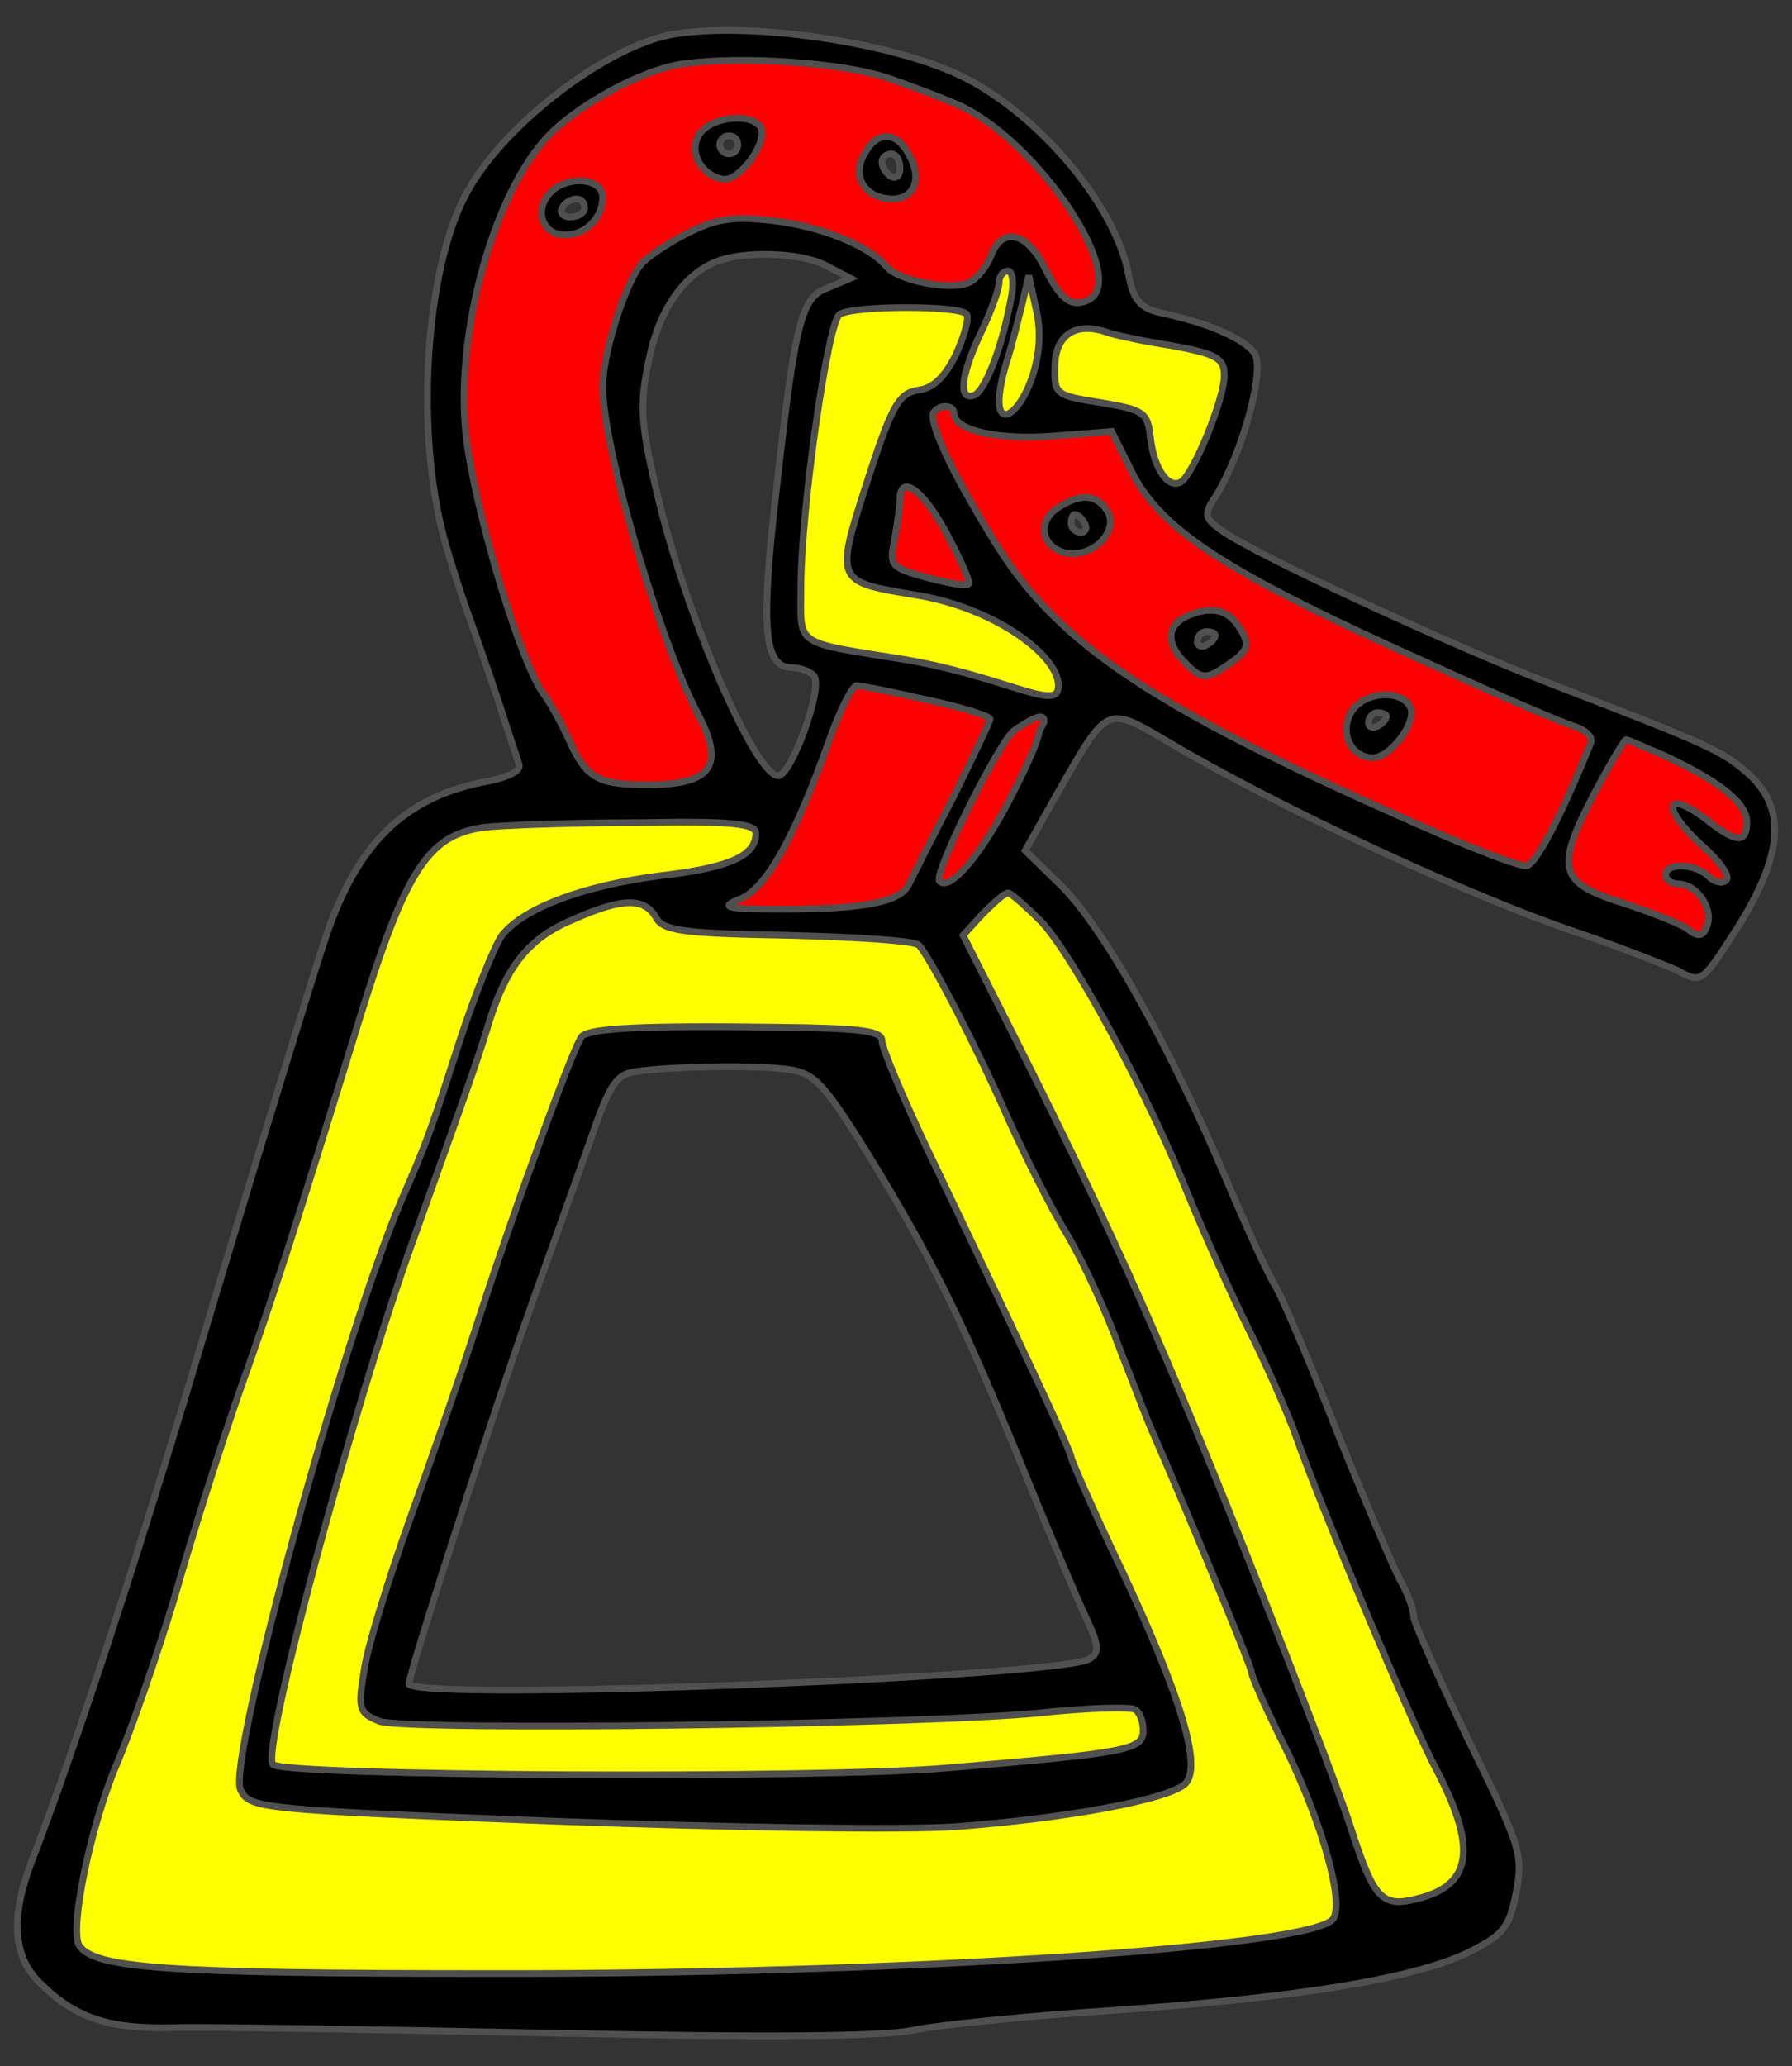 <?xml version="1.0" encoding="UTF-8" standalone="no"?>
<svg
   version="1.1"
   viewBox="49.5 85.5 265.5 306"
   width="265.5"
   height="306"
   preserveAspectRatio="xMidYMid meet"
   zoomAndPan="magnify"
   contentScriptType="text/ecmascript"
   contentStyleType="text/css"
   id="svg11363"
   xmlns:svg="http://www.w3.org/2000/svg"
   xmlns:rdf="http://www.w3.org/1999/02/22-rdf-syntax-ns#"
   xmlns:cc="http://creativecommons.org/ns#"
   xmlns:dc="http://purl.org/dc/elements/1.1/">
  <rect x="49.5" y="85.5" width="265.5" height="306" fill="#333333" stroke="none"/>
  <defs
     id="defs11315" />
  <g
     id="Stirrup_(2)"
     stroke-opacity="1"
     fill="#ffff00"
     fill-opacity="1"
     stroke="#505050"
     stroke-dasharray="none">
    <title
       id="title11317">Stirrup (2)</title>
    <g
       id="Stirrup_(2)_Layer_2">
      <title
         id="title11319">Layer 2</title>
      <g
         id="Group_465">
        <g
           id="Graphic_477">
          <path
             d="M 149.47 90.537 C 139.326 92.139 123.309 104.552 118.237 114.83 C 112.631 125.908 111.163 148.198 114.901 163.681 C 115.568 166.618 117.57 172.891 119.305 177.696 C 121.04 182.501 123.176 188.774 124.11 191.711 C 125.045 194.647 126.112 197.717 126.379 198.651 C 126.78 199.586 125.045 200.52 121.841 201.187 C 109.295 203.456 102.087 210.531 97.282 225.747 C 95.013 232.687 85.803 262.719 77.127 291.816 C 68.718 319.712 60.043 346.007 54.17 361.223 C 50.966 369.632 51.367 375.505 55.771 379.509 C 60.843 384.447 65.916 386.049 75.392 385.782 C 79.797 385.649 104.623 386.049 130.65 386.583 C 162.951 387.25 179.902 387.117 184.707 386.182 C 188.445 385.382 201.792 384.047 214.205 383.246 C 241.567 381.377 258.786 378.574 266.928 374.704 C 272.266 372.034 273.067 371.1 274.135 365.761 C 275.203 360.155 274.802 358.954 267.061 343.204 C 262.656 333.994 258.919 325.719 258.919 324.784 C 258.919 323.717 257.985 321.314 256.917 319.445 C 255.849 317.443 251.578 307.433 247.44 297.155 C 243.436 286.878 239.298 277.268 238.364 275.799 C 237.43 274.331 234.093 267.124 231.023 259.783 C 222.614 240.028 213.004 222.944 206.864 216.804 L 201.392 211.465 L 206.197 202.923 C 213.671 189.842 213.404 189.976 222.481 195.315 C 238.898 205.058 267.461 218.406 284.012 223.878 C 289.752 225.88 295.891 228.283 298.027 229.217 C 301.631 231.219 301.631 231.086 306.97 222.81 C 313.643 212.132 314.177 205.325 308.705 200.253 C 304.701 196.649 302.832 195.848 278.94 186.639 C 262.923 180.365 234.76 167.285 230.356 163.948 C 227.953 162.213 227.82 161.679 229.688 158.876 C 233.559 152.603 236.896 140.457 235.428 137.921 C 233.959 135.652 228.353 133.249 221.279 131.781 C 218.476 131.113 217.409 129.912 216.741 126.308 C 214.873 116.164 203.928 102.95 192.582 97.078 C 182.438 91.872 161.083 88.669 149.47 90.537 Z M 166.422 243.899 L 166.422 243.899 C 170.159 244.433 171.627 246.035 178.034 256.312 C 187.51 271.795 191.782 280.337 200.591 301.827 C 204.595 311.704 209 322.115 210.334 324.918 C 212.337 329.189 212.47 330.257 210.868 331.191 C 206.464 333.861 112.365 337.464 110.095 334.928 C 109.695 334.528 122.642 294.352 129.049 276.467 C 131.318 270.193 134.788 260.45 136.79 254.844 C 139.86 245.901 140.794 244.566 143.864 244.166 C 149.871 243.365 161.883 243.232 166.422 243.899 Z M 172.161 124.974 L 175.498 126.709 L 172.027 128.177 C 168.023 129.645 167.222 133.383 164.019 162.613 C 162.284 179.298 162.951 184.37 166.822 184.37 C 168.157 184.37 169.758 185.037 170.159 185.704 C 171.36 187.706 166.688 200.387 164.82 200.387 C 161.35 200.387 150.939 176.228 146.801 158.342 C 144.398 148.198 144.265 145.395 145.6 138.988 C 147.068 131.514 150.672 126.308 155.477 124.306 C 159.614 122.571 168.424 122.838 172.161 124.974 Z M 189.779 164.615 L 189.779 164.615 C 191.782 168.353 193.25 171.69 192.983 171.957 C 192.716 172.357 189.913 171.823 186.843 171.022 C 181.504 169.554 181.237 169.287 182.038 165.416 C 182.438 163.147 182.839 160.478 182.839 159.543 C 182.839 155.539 186.309 158.075 189.779 164.615 Z M 158.813 106.955 L 158.813 106.955 C 158.813 107.622 158.28 108.289 157.479 108.289 C 156.811 108.289 156.144 107.622 156.144 106.955 C 156.144 106.154 156.811 105.62 157.479 105.62 C 158.28 105.62 158.813 106.154 158.813 106.955 Z M 182.839 110.425 L 182.839 110.425 C 182.839 111.493 182.305 112.027 181.504 111.626 C 180.837 111.226 180.169 110.291 180.169 109.491 C 180.169 108.823 180.837 108.289 181.504 108.289 C 182.305 108.289 182.839 109.224 182.839 110.425 Z M 136.123 116.298 L 136.123 116.298 C 136.123 116.965 135.189 117.633 133.987 117.633 C 132.92 117.633 132.386 116.965 132.786 116.298 C 133.186 115.497 134.121 114.963 134.922 114.963 C 135.589 114.963 136.123 115.497 136.123 116.298 Z M 210.201 163.014 L 210.201 163.014 C 210.601 163.681 210.334 164.349 209.667 164.349 C 208.866 164.349 208.199 163.681 208.199 163.014 C 208.199 162.213 208.466 161.679 208.733 161.679 C 209.133 161.679 209.801 162.213 210.201 163.014 Z M 229.555 179.565 L 229.555 179.565 C 229.555 179.965 229.021 180.632 228.22 181.033 C 227.553 181.433 226.885 181.166 226.885 180.499 C 226.885 179.698 227.553 179.031 228.22 179.031 C 229.021 179.031 229.555 179.298 229.555 179.565 Z M 254.915 191.577 L 254.915 191.577 C 254.915 191.978 254.381 192.645 253.58 193.045 C 252.913 193.446 252.245 193.179 252.245 192.512 C 252.245 191.711 252.913 191.043 253.58 191.043 C 254.381 191.043 254.915 191.31 254.915 191.577 Z"
             fill="black"
             id="path11324" />
        </g>
        <g
           id="Graphic_475">
          <path
             d="M 199.256 129.912 C 197.921 137.12 195.385 143.527 193.784 144.06 C 191.381 144.861 191.915 140.857 194.851 134.717 C 196.32 131.647 197.521 128.31 197.521 127.376 C 197.521 126.442 198.055 125.641 198.856 125.641 C 199.523 125.641 199.79 127.51 199.256 129.912 Z"
             id="path11330" />
        </g>
        <g
           id="Graphic_474">
          <path
             d="M 202.46 141.257 C 200.724 146.463 197.521 148.866 197.521 144.861 C 197.521 143.527 198.055 140.724 198.856 138.455 C 199.523 136.185 200.457 132.448 200.991 130.313 L 201.926 126.308 L 202.993 131.247 C 203.794 134.584 203.527 137.921 202.46 141.257 Z"
             id="path11333" />
        </g>
        <g
           id="Graphic_473">
          <path
             d="M 192.716 132.048 C 193.116 132.715 192.315 135.385 191.114 138.054 C 189.513 141.257 187.777 142.993 185.642 143.26 C 182.839 143.66 181.771 145.262 178.568 155.005 C 173.095 171.957 172.828 171.556 185.642 173.692 C 197.254 175.694 206.947 182.96 206.28 187.498 C 205.88 190.702 197.788 185.571 183.506 183.168 C 166.955 180.499 168.157 181.3 168.157 172.624 C 168.157 161.012 172.161 133.116 173.896 132.048 C 176.032 130.713 191.915 130.713 192.716 132.048 Z"
             id="path11336" />
        </g>
        <g
           id="Graphic_472">
          <path
             d="M 223.281 136.719 C 229.822 137.921 230.889 138.588 230.889 141.124 C 230.889 144.594 226.351 155.673 224.483 156.874 C 222.614 157.942 220.479 155.005 219.945 150.334 C 219.544 146.596 219.01 146.196 212.604 145.128 C 205.796 144.06 205.663 143.927 205.796 139.522 C 205.93 134.984 209 133.116 213.538 134.717 C 214.606 135.118 219.01 136.052 223.281 136.719 Z"
             id="path11339" />
        </g>
        <g
           id="leathered">
          <g
             id="Graphic_478"
             style="fill:#ff0000">
            <path
               d="M 189.791 164.62 C 191.793 168.357 193.261 171.694 192.994 171.961 C 192.727 172.361 189.924 171.828 186.854 171.027 C 181.516 169.559 181.249 169.292 182.049 165.421 C 182.45 163.152 182.85 160.482 182.85 159.548 C 182.85 155.544 186.321 158.08 189.791 164.62 Z"
               id="path11321"
               style="fill:#ff0000" />
          </g>
          <g
             id="Graphic_476"
             style="fill:#ff0000">
            <path
               d="M 180.703 96.944 L 180.703 96.944 C 174.163 94.809 159.614 93.741 150.805 94.942 C 144.665 95.743 134.655 101.215 130.25 106.154 C 121.975 115.497 116.502 137.12 118.771 151.668 C 120.64 163.948 126.913 184.236 130.117 188.374 C 130.917 189.442 132.653 192.512 133.854 195.181 C 136.39 200.787 138.125 201.721 145.466 201.721 C 154.943 201.721 156.945 198.918 152.941 191.31 C 147.201 180.499 138.792 151.668 138.792 142.726 C 138.792 137.921 142.129 127.376 144.532 124.573 C 145.333 123.639 148.403 121.503 151.339 120.035 C 155.61 117.9 158.013 117.499 163.886 118.166 C 171.093 118.967 178.301 121.904 180.837 124.974 C 182.438 126.976 190.046 128.577 192.983 127.376 C 194.051 126.976 195.652 125.107 196.32 123.372 C 197.921 119.101 201.525 119.768 204.195 124.974 C 206.597 129.779 208.065 130.98 210.468 130.046 C 217.409 127.376 203.127 105.887 190.981 100.815 C 188.445 99.747 183.907 98.012 180.703 96.944 Z M 153.341 105.086 L 153.341 105.086 C 155.343 102.683 160.816 102.283 162.15 104.285 C 163.485 106.421 158.947 112.561 156.544 112.027 C 153.074 111.359 151.339 107.489 153.341 105.086 Z M 177.5 108.423 L 177.5 108.423 C 179.369 104.819 182.305 104.819 184.174 108.423 C 186.176 111.893 184.974 114.963 181.771 114.963 C 177.767 114.963 175.631 111.76 177.5 108.423 Z M 130.784 114.296 L 130.784 114.296 C 133.186 111.359 138.792 111.76 138.792 114.696 C 138.792 117.766 136.256 120.302 133.186 120.302 C 129.983 120.302 128.648 116.832 130.784 114.296 Z"
               id="path11327"
               style="fill:#ff0000" />
          </g>
          <g
             id="Graphic_471"
             style="fill:#ff0000">
            <path
               d="M 190.847 146.73 L 190.847 146.73 C 190.847 145.529 188.979 145.262 187.911 146.463 C 186.843 147.531 190.313 155.139 196.587 165.283 C 206.197 181.166 220.745 190.643 262.656 208.929 C 268.796 211.598 274.536 213.734 275.603 213.734 C 276.938 213.734 280.675 206.66 285.213 195.448 C 285.48 194.647 284.413 193.579 282.677 193.045 C 280.942 192.512 271.866 188.641 262.256 184.236 C 230.623 170.088 221.012 163.815 216.741 154.471 L 214.205 149.399 L 205.663 150.067 C 197.521 150.734 190.847 149.266 190.847 146.73 Z M 206.597 160.478 L 206.597 160.478 C 209.667 158.609 211.669 158.743 213.271 160.745 C 215.673 163.681 211.803 168.086 207.532 167.418 C 203.661 166.618 202.993 162.48 206.597 160.478 Z M 225.951 176.495 L 225.951 176.495 C 229.555 175.16 231.824 175.961 233.559 179.164 C 234.627 181.033 234.226 181.967 231.957 183.569 C 228.22 186.238 227.553 186.238 225.017 183.569 C 222.08 180.632 222.347 177.829 225.951 176.495 Z M 249.576 191.177 L 249.576 191.177 C 251.311 187.84 257.317 187.44 258.519 190.376 C 259.32 192.645 255.449 197.717 252.913 197.717 C 249.709 197.717 247.974 194.113 249.576 191.177 Z"
               id="path11342"
               style="fill:#ff0000" />
          </g>
          <g
             id="Graphic_470"
             style="fill:#ff0000">
            <path
               d="M 186.977 189.175 C 192.049 190.243 196.186 191.577 196.186 191.978 C 196.186 192.378 193.65 197.584 190.714 203.59 C 187.644 209.463 184.707 215.336 184.174 216.403 C 182.972 219.073 177.633 220.141 165.487 220.141 C 157.078 220.141 156.011 219.874 159.08 218.672 C 162.951 217.204 167.222 209.596 172.294 195.315 C 173.896 190.776 175.765 187.039 176.432 187.039 C 177.099 187.039 181.771 187.973 186.977 189.175 Z"
               id="path11345"
               style="fill:#ff0000" />
          </g>
          <g
             id="Graphic_469"
             style="fill:#ff0000">
            <path
               d="M 203.444 193.88 C 203.444 194.681 202.193 197.851 199.657 202.789 C 195.252 211.598 190.313 217.605 188.712 216.003 C 187.644 215.069 197.704 194.948 199.84 193.613 C 202.109 192.145 204.195 190.776 204.195 192.378 Z"
               id="path11348"
               style="fill:#ff0000" />
          </g>
          <g
             id="Graphic_468"
             style="fill:#ff0000">
            <path
               d="M 295.891 197.317 C 304.033 201.054 308.305 204.391 308.305 207.194 C 308.305 210.397 306.836 210.397 302.565 207.06 C 296.025 201.988 295.491 205.192 301.898 210.931 C 304.3 213.067 305.902 215.336 305.235 215.87 C 304.701 216.403 303.499 216.136 302.699 215.336 C 300.696 213.333 296.292 213.2 296.292 215.069 C 296.292 215.736 297.093 216.403 298.16 216.403 C 300.83 216.403 303.366 220.007 302.432 222.543 C 301.898 224.145 301.097 224.278 299.896 223.344 C 299.095 222.543 294.69 220.808 290.285 219.34 C 280.408 216.27 279.875 214.268 285.614 203.189 C 288.016 198.651 290.152 195.048 290.419 195.048 C 290.686 195.048 293.088 196.115 295.891 197.317 Z"
               id="path11351"
               style="fill:#ff0000" />
          </g>
        </g>
        <g
           id="Graphic_467">
          <path
             d="M 161.483 208.929 C 161.483 212.266 157.612 214.001 147.201 215.202 C 135.989 216.67 127.314 219.874 123.977 223.878 C 122.909 225.213 119.973 232.42 117.57 239.761 C 113.299 253.109 112.765 254.577 109.028 263.119 C 100.485 282.873 83.134 346.274 85.136 350.545 C 86.471 353.348 87.805 353.481 131.852 355.216 C 156.945 356.151 183.506 356.551 191.114 356.017 C 207.265 354.816 222.748 352.013 225.15 349.611 C 227.553 347.075 224.616 337.064 215.673 317.977 C 211.536 309.301 208.199 301.693 208.199 301.293 C 208.199 300.492 200.19 283.407 187.377 256.713 C 183.373 248.304 180.169 240.696 180.169 239.628 C 180.169 238.16 177.099 237.759 164.553 237.626 C 144.799 237.359 137.057 237.759 135.722 238.961 C 134.655 240.028 126.379 262.452 120.106 281.806 C 118.104 288.079 113.699 300.759 110.362 310.102 C 107.026 319.445 103.822 329.723 103.422 333.06 C 102.487 338.666 102.754 339.2 105.691 340.401 C 109.695 341.869 185.241 340.935 203.26 339.2 C 210.601 338.399 217.008 338.265 217.676 338.666 C 218.343 339.066 218.877 340.401 218.877 341.736 C 218.877 344.672 216.741 345.072 189.646 347.341 C 170.96 348.943 91.543 348.543 89.941 346.808 C 88.072 345.072 101.82 293.818 110.629 269.393 C 118.905 246.302 119.839 243.632 121.574 238.16 C 124.244 228.95 127.581 224.545 134.254 221.742 C 141.729 218.406 144.932 218.406 146.667 221.342 C 147.735 223.344 150.538 223.744 166.288 224.011 C 176.432 224.278 185.108 224.812 185.642 225.48 C 187.377 227.348 194.585 241.363 198.722 250.84 C 201.125 256.179 204.996 264.054 207.532 268.191 C 210.068 272.463 213.538 280.071 215.406 285.276 C 217.409 290.348 219.411 295.687 220.078 297.155 C 224.483 307.166 234.894 332.259 234.894 333.06 C 234.894 333.727 237.296 339.066 240.233 344.939 C 245.438 355.75 248.642 367.096 247.04 369.632 C 244.37 373.903 182.305 377.907 121.441 377.774 C 73.79 377.774 63.513 376.973 61.244 373.636 C 59.776 371.233 62.846 356.151 66.716 346.941 C 68.985 341.602 72.856 330.39 75.392 321.981 C 77.795 313.439 82.199 299.558 85.136 291.149 C 90.341 276.467 93.278 267.257 102.754 236.425 C 109.695 214.001 113.032 209.062 121.441 207.995 C 123.977 207.728 134.121 207.327 143.864 207.327 C 158.013 207.06 161.483 207.461 161.483 208.929 Z"
             id="path11354" />
        </g>
        <g
           id="Graphic_466">
          <path
             d="M 203.794 222.009 C 208.733 227.348 219.811 248.037 225.551 262.452 C 227.953 268.325 231.957 277.268 234.493 282.34 C 237.029 287.412 240.233 294.619 241.567 298.356 C 245.438 309.301 258.652 340.668 262.122 347.208 C 268.396 359.087 267.728 364.693 259.453 366.695 C 254.247 368.03 253.046 366.695 249.709 356.418 C 247.974 350.945 240.366 331.191 232.892 312.505 C 220.479 281.539 213.538 266.189 197.521 234.556 L 192.182 224.011 L 195.118 220.808 C 196.72 219.206 198.322 217.738 198.856 217.738 C 199.256 217.738 201.525 219.74 203.794 222.009 Z"
             id="path11357" />
        </g>
      </g>
    </g>
  </g>
</svg>
